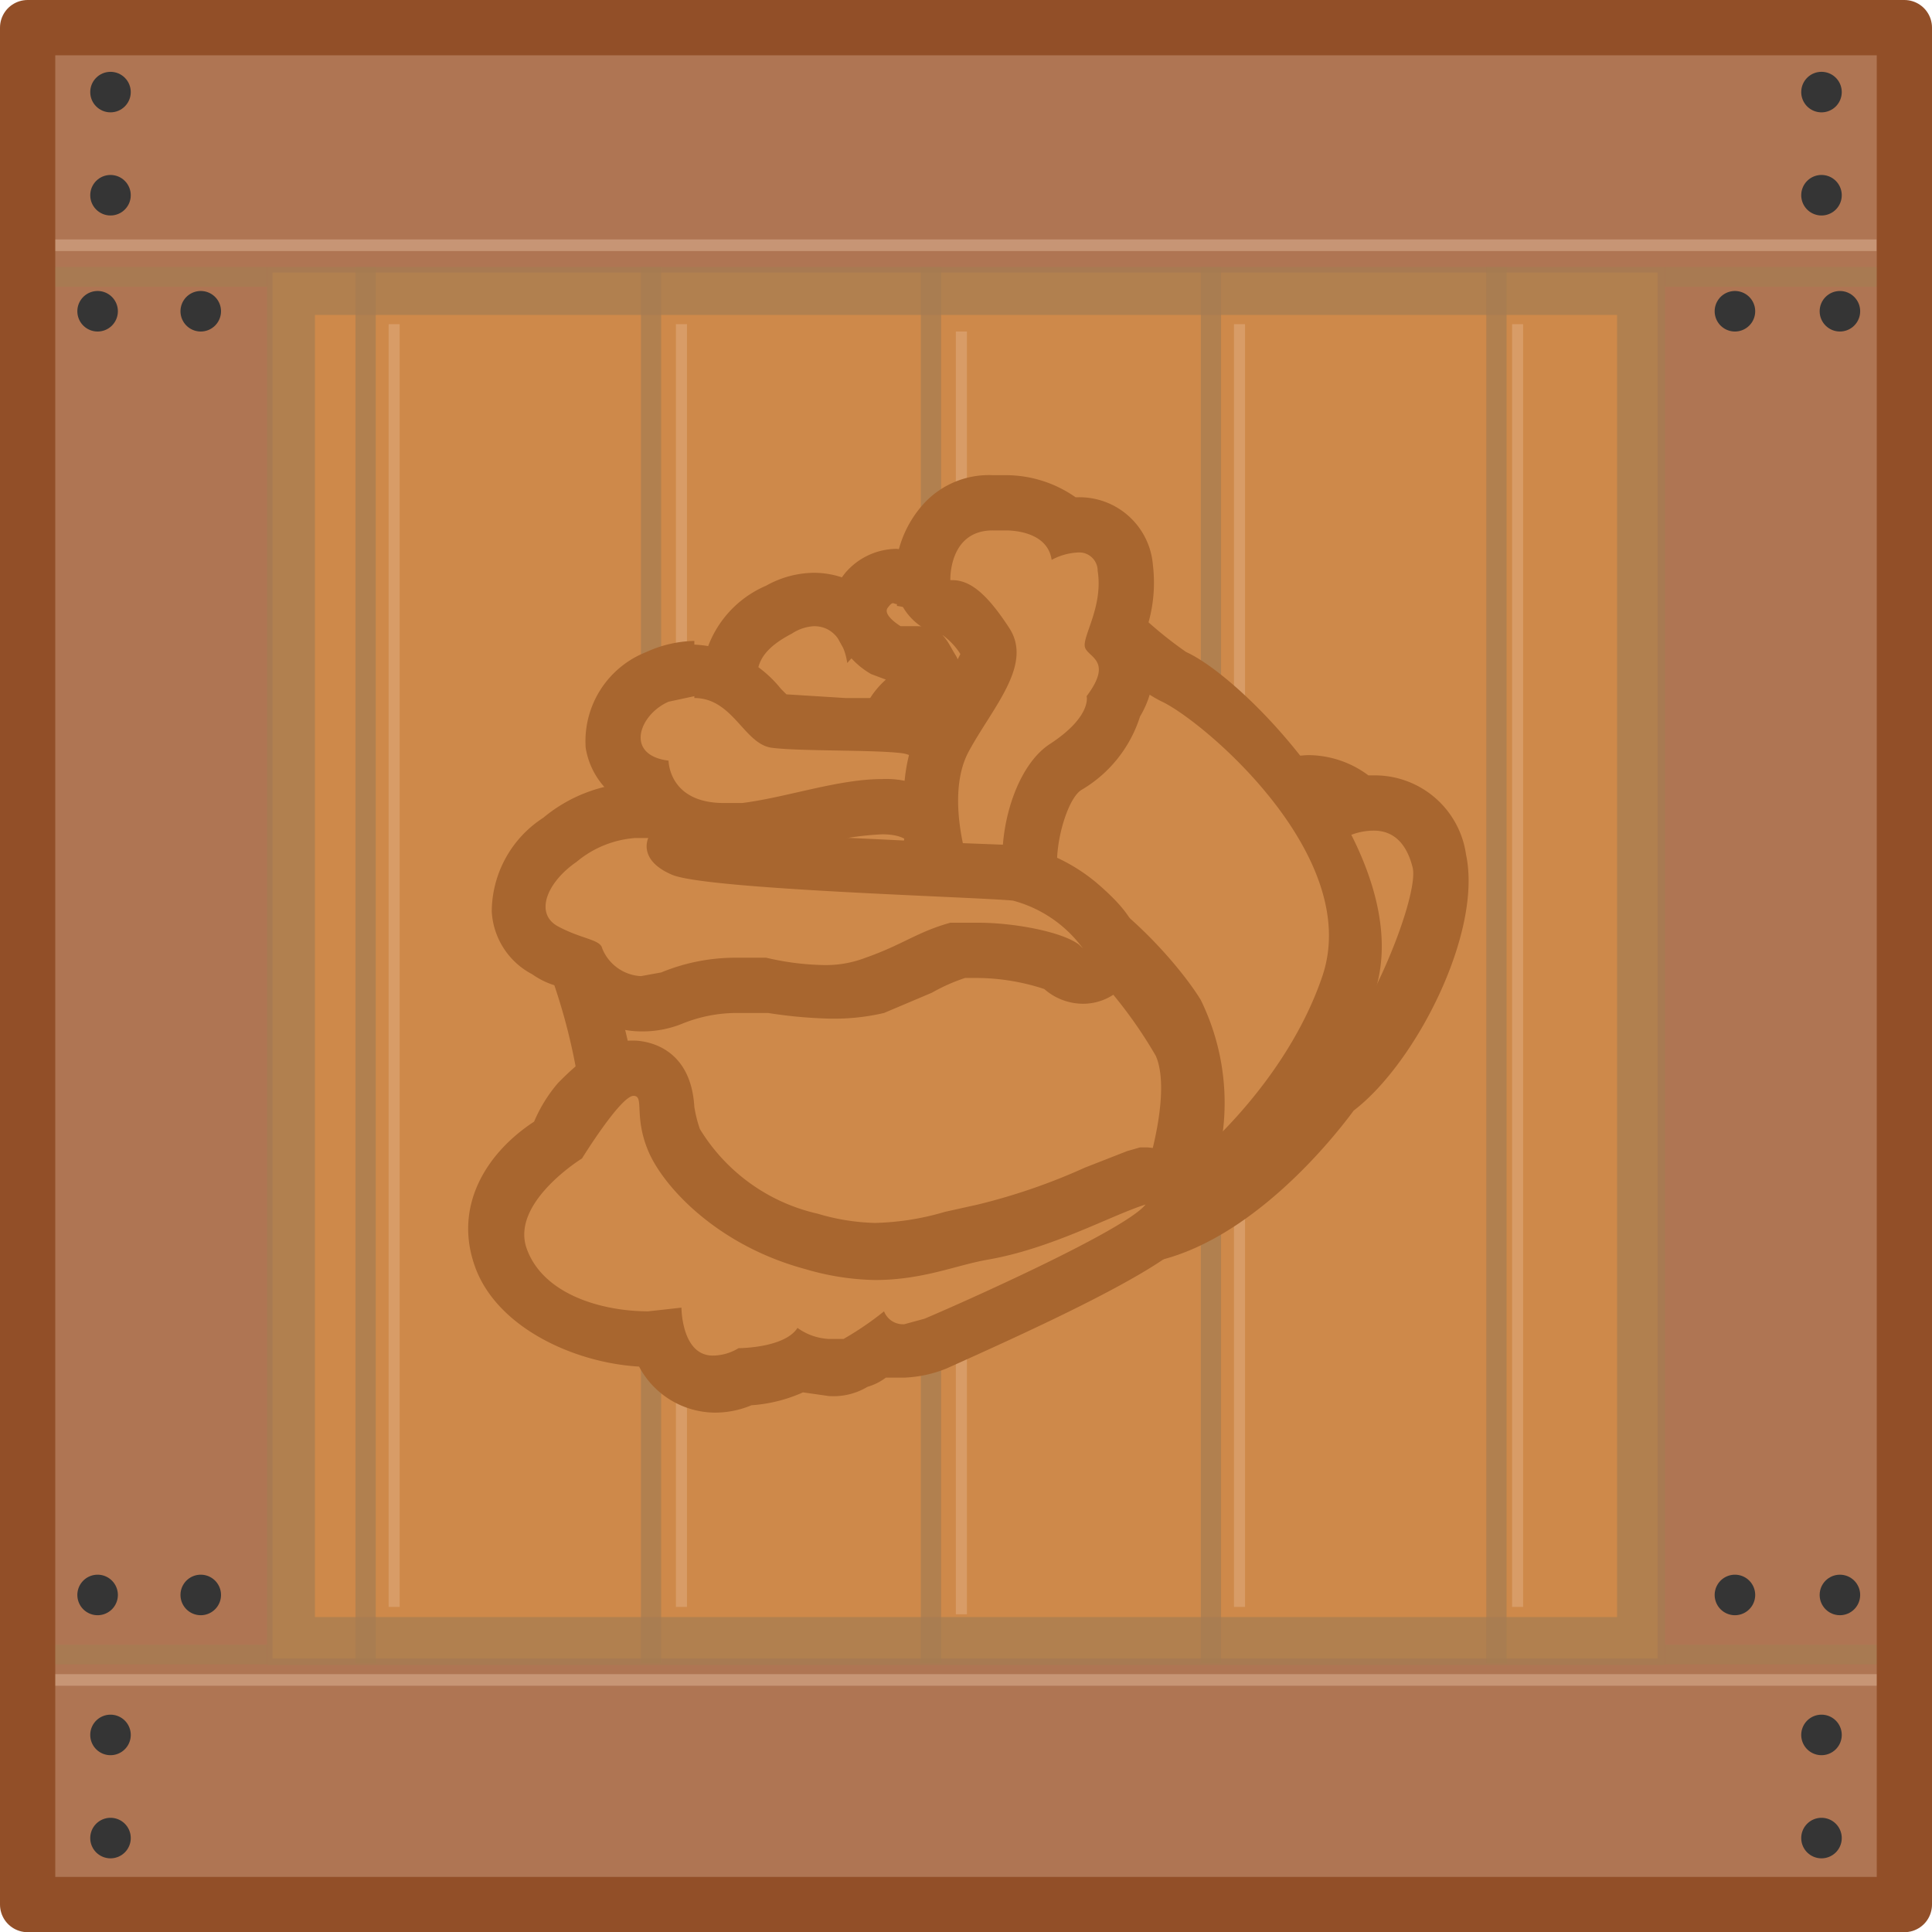 <svg xmlns="http://www.w3.org/2000/svg" viewBox="0 0 104.9 104.9"><g style="isolation:isolate"><g id="Layer_2" data-name="Layer 2"><g id="Layer_1-2" data-name="Layer 1"><rect x="1.5" y="1.5" width="101.9" height="101.91" style="fill:#af7553"/><rect x="14.8" y="14.8" width="75.2" height="75.25" style="fill:#ce894a"/><path d="M5.3,18a1.1,1.1,0,1,0-1.1-1.1A1.1,1.1,0,0,0,5.3,18Z" style="fill:#353535"/><path d="M10.9,15.8a1.1,1.1,0,1,0,0,2.2,1.1,1.1,0,1,0,0-2.2Z" style="fill:#353535"/><circle cx="6" cy="10.6" r="1.1" style="fill:#353535"/><circle cx="6" cy="5" r="1.1" style="fill:#353535"/><path d="M98.9,11.7a1.1,1.1,0,1,0-1.1-1.1A1.1,1.1,0,0,0,98.9,11.7Z" style="fill:#353535"/><path d="M98.9,6.1A1.1,1.1,0,1,0,97.8,5,1.1,1.1,0,0,0,98.9,6.1Z" style="fill:#353535"/><path d="M6,98.7a1.1,1.1,0,1,0,1.1,1.1A1.1,1.1,0,0,0,6,98.7Z" style="fill:#353535"/><path d="M6,93.1a1.1,1.1,0,1,0,1.1,1.1A1.1,1.1,0,0,0,6,93.1Z" style="fill:#353535"/><path d="M98.9,98.7a1.1,1.1,0,1,0,1.1,1.1A1.1,1.1,0,0,0,98.9,98.7Z" style="fill:#353535"/><path d="M98.9,93.1a1.1,1.1,0,1,0,1.1,1.1A1.1,1.1,0,0,0,98.9,93.1Z" style="fill:#353535"/><path d="M6.4,86.6a1.1,1.1,0,1,0-1.1,1.1A1.1,1.1,0,0,0,6.4,86.6Z" style="fill:#353535"/><path d="M10.9,85.5a1.1,1.1,0,0,0,0,2.2,1.1,1.1,0,1,0,0-2.2Z" style="fill:#353535"/><path d="M94.2,15.8a1.1,1.1,0,0,0,0,2.2,1.1,1.1,0,1,0,0-2.2Z" style="fill:#353535"/><circle cx="99.9" cy="16.9" r="1.1" style="fill:#353535"/><path d="M94.2,85.5a1.1,1.1,0,0,0,0,2.2,1.1,1.1,0,1,0,0-2.2Z" style="fill:#353535"/><circle cx="99.9" cy="86.6" r="1.1" style="fill:#353535"/><g style="opacity:0.3;mix-blend-mode:screen"><rect x="2.7" y="13" width="99.2" height="0.63" style="fill:#ffe1c5"/></g><rect x="2.6" y="90.9" width="99.4" height="0.63" style="fill:#ffe1c5;opacity:0.3;mix-blend-mode:screen"/><rect x="21.1" y="17.6" width="0.6" height="69.65" style="fill:#efcaab;opacity:0.3;mix-blend-mode:screen"/><rect x="36.7" y="17.6" width="0.6" height="69.65" style="fill:#efcaab;opacity:0.3;mix-blend-mode:screen"/><rect x="51.9" y="18" width="0.6" height="69.65" style="fill:#efcaab;opacity:0.3;mix-blend-mode:screen"/><rect x="67" y="17.6" width="0.6" height="69.65" style="fill:#efcaab;opacity:0.3;mix-blend-mode:screen"/><g style="opacity:0.3;mix-blend-mode:screen"><rect x="82.1" y="17.6" width="0.6" height="69.65" style="fill:#efcaab"/></g><path d="M103.1,1.8V103.1H1.8V1.8Zm.6-.6H1.2V103.7H103.7V1.2Z" style="fill:#754c24"/><path d="M14.5,14.5V90.4H90.4V14.5ZM87.8,87.8H17.1V17.1H87.8Z" style="fill:#a67c52;opacity:0.7;mix-blend-mode:multiply"/><rect x="19.3" y="14.5" width="1.1" height="75.8" style="fill:#a67c52;opacity:0.7;mix-blend-mode:multiply"/><rect x="34.8" y="14.5" width="1.1" height="75.8" style="fill:#a67c52;opacity:0.7;mix-blend-mode:multiply"/><rect x="50" y="14.5" width="1.1" height="75.8" style="fill:#a67c52;opacity:0.7;mix-blend-mode:multiply"/><rect x="65.2" y="14.5" width="1.1" height="75.8" style="fill:#a67c52;opacity:0.7;mix-blend-mode:multiply"/><rect x="80.7" y="14.5" width="1.1" height="75.8" style="fill:#a67c52;opacity:0.7;mix-blend-mode:multiply"/><rect x="1.2" y="14.5" width="13.3" height="1.07" style="fill:#a67c52;opacity:0.7;mix-blend-mode:multiply"/><rect x="90.4" y="14.5" width="13.3" height="1.07" style="fill:#a67c52;opacity:0.7;mix-blend-mode:multiply"/><rect x="1.2" y="89.3" width="13.3" height="1.07" style="fill:#a67c52;opacity:0.7;mix-blend-mode:multiply"/><rect x="90.4" y="89.3" width="13.3" height="1.07" style="fill:#a67c52;opacity:0.7;mix-blend-mode:multiply"/><path d="M1.2,1.2V103.7H103.7V1.2ZM102.1,102.1H2.8V2.8h99.3Z" style="fill:#a67c52;opacity:0.7;mix-blend-mode:multiply"/><rect x="1.5" y="1.5" width="101.9" height="101.91" style="fill:none;stroke:#924f28;stroke-linecap:round;stroke-linejoin:round;stroke-width:3px"/><path d="M47.9,45.9c-3.4,0-8.9-2.1-9.6-5.2V40a7.7,7.7,0,0,1,1.3-3v-.2c.1-.9.2-2.4,2.7-3.8a4.9,4.9,0,0,1,2-.5,2.7,2.7,0,0,1,2.2,1.1,6.4,6.4,0,0,1,2.2-1,3,3,0,0,1,1.3-.2c2.2,0,3.8,1.7,4.2,4.3.5,4.4-.8,7.5-3.8,8.7A6.6,6.6,0,0,1,47.9,45.9Z" style="fill:#ce894a"/><path d="M50,33.9c1.5,0,2.5,1.3,2.7,3s.3,5.9-2.8,7.1a4.5,4.5,0,0,1-2,.4c-3.3,0-7.7-2.1-8.1-4a7,7,0,0,1,1-2.5c.7-.9-.5-2.1,2.2-3.5a2.4,2.4,0,0,1,1.2-.4c1.6,0,1.8,2,1.8,2a6.7,6.7,0,0,1,3.1-2H50m0-3h0l-1.7.2-1.6.6a4.9,4.9,0,0,0-2.5-.7,5.4,5.4,0,0,0-2.6.7,5.8,5.8,0,0,0-3.5,4.8,11,11,0,0,0-1.3,3.2V41c.9,3.9,7,6.4,11.1,6.4a7.8,7.8,0,0,0,3.1-.6c3.6-1.4,5.3-5.2,4.7-10.2-.5-3.4-2.8-5.7-5.7-5.7Z" style="fill:#a8662f"/><path d="M49.9,44s-1.2-3.4.5-4.6,2.2-2.7,1.5-3.9-1.2-2.2-3.1-1.4c0,0-.5-.1.2-1.1s1.9-2,3.1-1.6,3.3,1,3.8,2.8-1.7,6.1-2.6,7.8S52.7,46.7,49.9,44Z" style="fill:#ce894a"/><path d="M49.5,42.2a1.5,1.5,0,0,1-1.4-1.1,3.2,3.2,0,0,1,1.6-3.4,2,2,0,0,0,.9-1.3l-.2-.3c-.3-.6-.3-.6-.6-.6h-.9l-.8-.2a2.7,2.7,0,0,1-1.4-1.8,1.7,1.7,0,0,1,.4-1.5,2,2,0,0,1,1.6-.7,3.1,3.1,0,0,1,1.3.3,2.5,2.5,0,0,1,1.3-.3,2.2,2.2,0,0,1,1.3.4,2.2,2.2,0,0,1,1.6.9,2.6,2.6,0,0,1,.4,2.3,4.7,4.7,0,0,1-2,4.7A5.9,5.9,0,0,0,51,41.2a1.5,1.5,0,0,1-1.4,1Z" style="fill:#ce894a"/><path d="M48.7,32.9a3.1,3.1,0,0,1,1.2.4,3.9,3.9,0,0,1,1.4-.4.7.7,0,0,1,.7.4h.3c.4,0,1.2.2.8,1.7a3.5,3.5,0,0,1-1.3,3.5s-1.9,1.2-2.2,2.2-.3-.9,1-1.8,1.8-2.5,1.3-3.3S51.2,34,49.8,34h-.9s-1-.6-.7-1,.3-.2.5-.2m0-3a3.7,3.7,0,0,0-2.8,1.3,3.3,3.3,0,0,0-.7,2.7,4.4,4.4,0,0,0,2.1,2.8l.8.3a4.7,4.7,0,0,0-1.5,4.4,3.2,3.2,0,0,0,2.8,2.3h.2a3,3,0,0,0,2.7-1.8l1.1-.9h.1a6.3,6.3,0,0,0,2.6-5.9,4,4,0,0,0-.7-3.3,3.7,3.7,0,0,0-2.2-1.4,4.1,4.1,0,0,0-1.9-.5l-1.3.2-1.3-.2Z" style="fill:#a8662f"/><path d="M54.8,52.6s-.7-6.2-3.1-8.8-4.3-2.6-8.3-2.6S36.2,40,35.1,46s3.4,7.5,6.4,8.3S51.4,55.1,54.8,52.6Z" style="fill:#ce894a"/><path d="M51.7,45.3a1.3,1.3,0,0,1-1.1-.5,3.3,3.3,0,0,0-2.7-1,24,24,0,0,0-4.3.7l-3.1.6H39.3a4.2,4.2,0,0,1-3.4-1.3,3.4,3.4,0,0,1-.9-1.3,2.7,2.7,0,0,1-1.7-2.1,3.6,3.6,0,0,1,2.4-3.6,5.3,5.3,0,0,1,2-.5,4.8,4.8,0,0,1,3.6,2l.8.7,3.7.2h3.4c2.2.3,3.5,3,3.9,3.8a1.5,1.5,0,0,1-.6,1.9Z" style="fill:#ce894a"/><path d="M37.7,37.9c2.1,0,2.7,2.5,4.2,2.7s5.6.1,7.1.3,2.7,2.9,2.7,2.9a5,5,0,0,0-3.8-1.5c-2.4,0-5.2,1-7.6,1.3h-1c-3,0-3-2.3-3-2.3-2.4-.3-1.6-2.5,0-3.2l1.4-.3m0-3a6.5,6.5,0,0,0-2.6.6,5.2,5.2,0,0,0-3.3,5.2,4.2,4.2,0,0,0,2.1,3,3.8,3.8,0,0,0,.9,1.3,5.8,5.8,0,0,0,4.5,1.7h1.4l3.2-.6a16.1,16.1,0,0,1,4-.7c1,0,1.4.3,1.6.6a3.1,3.1,0,0,0,2.2.9,2.6,2.6,0,0,0,1.7-.5,3,3,0,0,0,1.1-3.7c-.6-1.3-2.3-4.4-5.2-4.7H45.9l-3.2-.2-.3-.3a6.4,6.4,0,0,0-4.7-2.4Z" style="fill:#a8662f"/><path d="M60.8,67.2h-.4A1.8,1.8,0,0,1,59,66.1a1.7,1.7,0,0,1,.5-1.6c4.7-4.1,9.8-9.7,9.9-11.5s-1.6-6.4-2.2-7.6a1.5,1.5,0,0,1,.6-2,6.7,6.7,0,0,1,3.2-.9,3.6,3.6,0,0,1,2.8,1.2h.8a3.5,3.5,0,0,1,3.5,3.2c.8,3.5-2.7,10.3-5.7,12.4C71.3,60.7,66.3,67.2,60.8,67.2Z" style="fill:#ce894a"/><path d="M71,44a2.4,2.4,0,0,1,2.2,1.4,3.4,3.4,0,0,1,1.4-.3c.8,0,1.7.4,2.1,2s-2.8,9.5-5.3,11c0,0-5.3,7.6-10.6,7.6h-.3S70.8,56.6,70.9,53s-2.4-8.3-2.4-8.3A5.7,5.7,0,0,1,71,44m0-3h0a9.7,9.7,0,0,0-4,1.1,3.1,3.1,0,0,0-1.2,4c.6,1.1,2.1,4.5,2.1,6.8s-4.8,6.4-9.4,10.5a3,3,0,0,0-.9,3.2,3.1,3.1,0,0,0,2.7,2.1h.5c6,0,11.3-6.5,12.7-8.4,3.4-2.6,7-9.7,6.1-13.9a5,5,0,0,0-5-4.3h-.3A5.5,5.5,0,0,0,71,41Z" style="fill:#a8662f"/><path d="M60.2,67.2c-4.7,0-9.2-14.4-9.6-16.8-.8-4.5,1.4-14.5,6-18.4a1.9,1.9,0,0,1,1-.3,1.8,1.8,0,0,1,1.2.5c.8,1,3.3,3.7,5,4.5s11.9,9.5,9.4,16.8S64.4,66,60.9,67.1Z" style="fill:#ce894a"/><path d="M57.6,33.2s3.2,3.8,5.5,4.9S74,46.5,71.8,53,63.3,64.8,60.5,65.7h-.3c-2.9,0-7.4-11.5-8.1-15.5s1.5-13.6,5.5-17m0-3a2.6,2.6,0,0,0-1.9.7c-5.1,4.2-7.5,14.8-6.6,19.8a52.5,52.5,0,0,0,3.5,10c2.6,5.5,4.9,8,7.6,8l1.2-.2c3.8-1.2,10.7-7.3,13.2-14.5S67.9,37,64.4,35.4a21.6,21.6,0,0,1-4.5-4.2,2.9,2.9,0,0,0-2.3-1Z" style="fill:#a8662f"/><path d="M55.2,52.1c-1.6,0-3.4-2.4-4-4.7-.1-.3-1.5-4.4.1-7.3l1-1.7c1.1-1.7,1.7-2.8,1.3-3.5S51.7,33,51.7,33a1.6,1.6,0,0,1-1.6-1.5,4.6,4.6,0,0,1,1.2-3.1,3.3,3.3,0,0,1,2.6-1.1h.7a4.7,4.7,0,0,1,3.3,1.2h.6a2.5,2.5,0,0,1,2.6,2.4,7.9,7.9,0,0,1-.5,3.6h0a3,3,0,0,1,.4,1,3.3,3.3,0,0,1-.5,2.8c-.1.8-.7,2-2.7,3.3s-2.5,5.3-1.5,7.1a2.7,2.7,0,0,1,.3,2.6A1.7,1.7,0,0,1,55.2,52.1Z" style="fill:#ce894a"/><path d="M53.9,28.8h.7c.7,0,2.3.2,2.5,1.6a3.3,3.3,0,0,1,1.4-.4,1,1,0,0,1,1.1,1c.3,1.9-.8,3.5-.7,4.1s1.6.7.1,2.7c0,0,.3,1.1-2,2.6s-3.3,6.5-2,9c.4.8.4,1.2.2,1.2s-2-1.4-2.6-3.6c0,0-1.3-3.8,0-6.2s3.5-4.7,2.2-6.7-2.2-2.6-3.1-2.6h-.1s-.1-2.7,2.3-2.7m0-3a4.8,4.8,0,0,0-3.7,1.5,6,6,0,0,0-1.6,4.2,3.2,3.2,0,0,0,2.6,3,3.7,3.7,0,0,1,1,1.1,15.1,15.1,0,0,1-1.2,2l-1,1.7c-1.8,3.4-.5,7.8-.2,8.6.6,2.3,2.7,5.7,5.4,5.7a3.1,3.1,0,0,0,2.7-1.5,4,4,0,0,0-.3-4.1c-.6-1.2.2-4.5,1.1-5.1a7.1,7.1,0,0,0,3.2-4,5.1,5.1,0,0,0,.6-3.8l-.3-.8a8,8,0,0,0,.4-3.6A4,4,0,0,0,58.5,27h-.1a6.6,6.6,0,0,0-3.8-1.2h-.7Z" style="fill:#a8662f"/><path d="M47.6,71.5a21,21,0,0,1-8.8-1.8c-5.6-2.6-5.6-6.6-5.6-9v-.5c0-1.8-1.1-5.4-1.6-7.1l-.3-1c-.4-1.7-.9-3.3-.1-4.3a1.9,1.9,0,0,1,1.5-.8,4.2,4.2,0,0,1,1.5.4c.2.1,1.5.4,7.2.4H54.2c4.3.2,8.7,5.5,9.8,7.3s1.4,5.6.4,8.7A6.5,6.5,0,0,1,60,68.1a24.9,24.9,0,0,1-12.4,3.4Z" style="fill:#ce894a"/><path d="M32.7,48.5l.8.3c.8.4,4.1.5,7.9.5H54.1c3.5.2,7.5,4.8,8.6,6.5a9.5,9.5,0,0,1,.3,7.5,5.3,5.3,0,0,1-3.6,3.4A22.3,22.3,0,0,1,47.6,70a19,19,0,0,1-8.2-1.7c-5-2.3-4.6-5.8-4.7-8.1s-1.4-6.7-1.8-8.3-1.1-3.4-.2-3.4m0-3A3.5,3.5,0,0,0,30,46.9c-1.2,1.6-.6,3.7-.1,5.6v.2a3.1,3.1,0,0,0,.2.8,32.3,32.3,0,0,1,1.5,6.7v.5c0,2.4,0,7.3,6.4,10.3a22.8,22.8,0,0,0,9.5,2,26.1,26.1,0,0,0,13-3.5,8.1,8.1,0,0,0,5.2-5.2,12.7,12.7,0,0,0-.5-10c-1.2-2-6-7.7-11-8H41.4c-4.9,0-6.3-.2-6.7-.3a4.9,4.9,0,0,0-2-.5Z" style="fill:#a8662f"/><path d="M38.8,75.2a3.1,3.1,0,0,1-3.1-2.5h-.5c-3.1,0-6.8-1.2-8-4.4s1.2-5.3,3-6.4a6.2,6.2,0,0,1,1.3-2.1c.3-.4,1.6-1.8,2.9-1.8s1.7.4,1.8,2.2a7.9,7.9,0,0,0,.4,1.7c.7,1.6,3.3,4.4,7.4,5.6a15.5,15.5,0,0,0,3.5.5,17.5,17.5,0,0,0,4.2-.7l1.6-.4a34.7,34.7,0,0,0,6.2-2l2.3-.9h.4a1.5,1.5,0,0,1,1.3.7,1.7,1.7,0,0,1-.1,1.8c-1.5,1.8-10.8,5.8-12.6,6.6a5.9,5.9,0,0,1-1.7.4,2.1,2.1,0,0,1-1.2-.3l-1.5.9a3.2,3.2,0,0,1-1.4.3,3.7,3.7,0,0,1-1.5-.3,6.7,6.7,0,0,1-3,.8A3.8,3.8,0,0,1,38.8,75.2Z" style="fill:#ce894a"/><path d="M34.4,59.5c.6,0,0,1.1.8,3s3.7,5.1,8.5,6.4a14.2,14.2,0,0,0,3.8.6c2.6,0,4.4-.8,6.1-1.1,3.5-.6,6.7-2.4,8.6-3-1.1,1.4-10.1,5.4-12,6.2l-1.1.3a1.1,1.1,0,0,1-1.1-.7,16.7,16.7,0,0,1-2.2,1.5H45a3.2,3.2,0,0,1-1.7-.6c-.7,1.1-3.2,1.1-3.2,1.1a2.7,2.7,0,0,1-1.3.4C37,73.7,37,71,37,71l-1.8.2c-2.5,0-5.7-.9-6.6-3.4s3-4.9,3-4.9,2.1-3.4,2.8-3.4h0m27.8,5.9h0M34.4,56.5h-.1c-1.7,0-3.2,1.5-4,2.3A8,8,0,0,0,29,60.9c-2.6,1.7-4.4,4.6-3.2,7.9s5.4,5.2,8.9,5.4a4.7,4.7,0,0,0,4.1,2.5,5.1,5.1,0,0,0,2-.4,8.2,8.2,0,0,0,2.8-.7l1.4.2a3.6,3.6,0,0,0,2.1-.5,3.1,3.1,0,0,0,1-.5h1a6.8,6.8,0,0,0,2.3-.5c4-1.8,10.9-4.9,12.9-6.8a2.9,2.9,0,0,0,.9-2.2,3.1,3.1,0,0,0-2.9-3h-.4l-.7.2-2.3.9a33,33,0,0,1-5.8,2l-1.8.4a14.4,14.4,0,0,1-3.8.6,11.8,11.8,0,0,1-3.1-.5A10.1,10.1,0,0,1,38,61.3a7,7,0,0,1-.3-1.2c-.2-3.4-2.8-3.6-3.3-3.6Z" style="fill:#a8662f"/><path d="M34.8,54.5a3.7,3.7,0,0,1-3.3-2.1h-.2a6.8,6.8,0,0,1-1.7-.7,2.7,2.7,0,0,1-1.4-2.2,4.6,4.6,0,0,1,2.2-3.8A6.8,6.8,0,0,1,34.5,44l1.1.2a1.6,1.6,0,0,1,1,.8,1.7,1.7,0,0,1,0,1l.5.2c1.2.5,9.2.8,13.1,1l5,.2c1.9.3,5.2,2.7,5.1,4.2A1.5,1.5,0,0,1,58.8,53h0a1.7,1.7,0,0,1-1.2-.5c-.4-.4-2.5-.9-4.5-.9H52a13.1,13.1,0,0,0-2.1.8l-2.4,1.1a8.4,8.4,0,0,1-2.7.4,20,20,0,0,1-2.8-.3H40a9.3,9.3,0,0,0-3.6.7A4.5,4.5,0,0,1,34.8,54.5Z" style="fill:#ce894a"/><path d="M34.5,45.5h.7s-.6,1.2,1.3,2S53,48.7,55,48.9a6.9,6.9,0,0,1,3.8,2.6l-.2-.2c-.9-.7-3.5-1.2-5.5-1.2H51.6c-1.8.5-2.6,1.2-4.6,1.9a6,6,0,0,1-2.2.4,14.7,14.7,0,0,1-3.2-.4H40a10.6,10.6,0,0,0-4.1.8l-1.1.2a2.4,2.4,0,0,1-2.1-1.5c-.1-.5-1.1-.5-2.4-1.2s-.6-2.4,1-3.5a5.6,5.6,0,0,1,3.2-1.3m0-3a8.2,8.2,0,0,0-5,1.9,6.1,6.1,0,0,0-2.8,5.1,4.1,4.1,0,0,0,2.2,3.4,4.3,4.3,0,0,0,1.6.7A5.1,5.1,0,0,0,34.8,56a5.7,5.7,0,0,0,2.2-.4,7.9,7.9,0,0,1,3-.6h1.7a25.1,25.1,0,0,0,3.1.3A11.9,11.9,0,0,0,48,55l2.6-1.1a9.8,9.8,0,0,1,1.8-.8h.7a11.9,11.9,0,0,1,3.6.6,3.2,3.2,0,0,0,2.1.8,3,3,0,0,0,3-2.8c.1-1.1-.3-2.1-2.3-3.8a9.7,9.7,0,0,0-4.1-2l-5.2-.2c-3.3-.2-9.9-.4-12.1-.8a1.7,1.7,0,0,0-.2-.5A2.9,2.9,0,0,0,36,42.7l-1.5-.2Z" style="fill:#a8662f"/><path d="M59.4,52.1s3.5,2.6,4.5,5-1.2,6.7-1.2,6.7,1.5-4.5.5-6.7A25,25,0,0,0,59.4,52.1Z" style="fill:#a8662f;stroke:#a8662f;stroke-miterlimit:10"/></g></g></g></svg>
